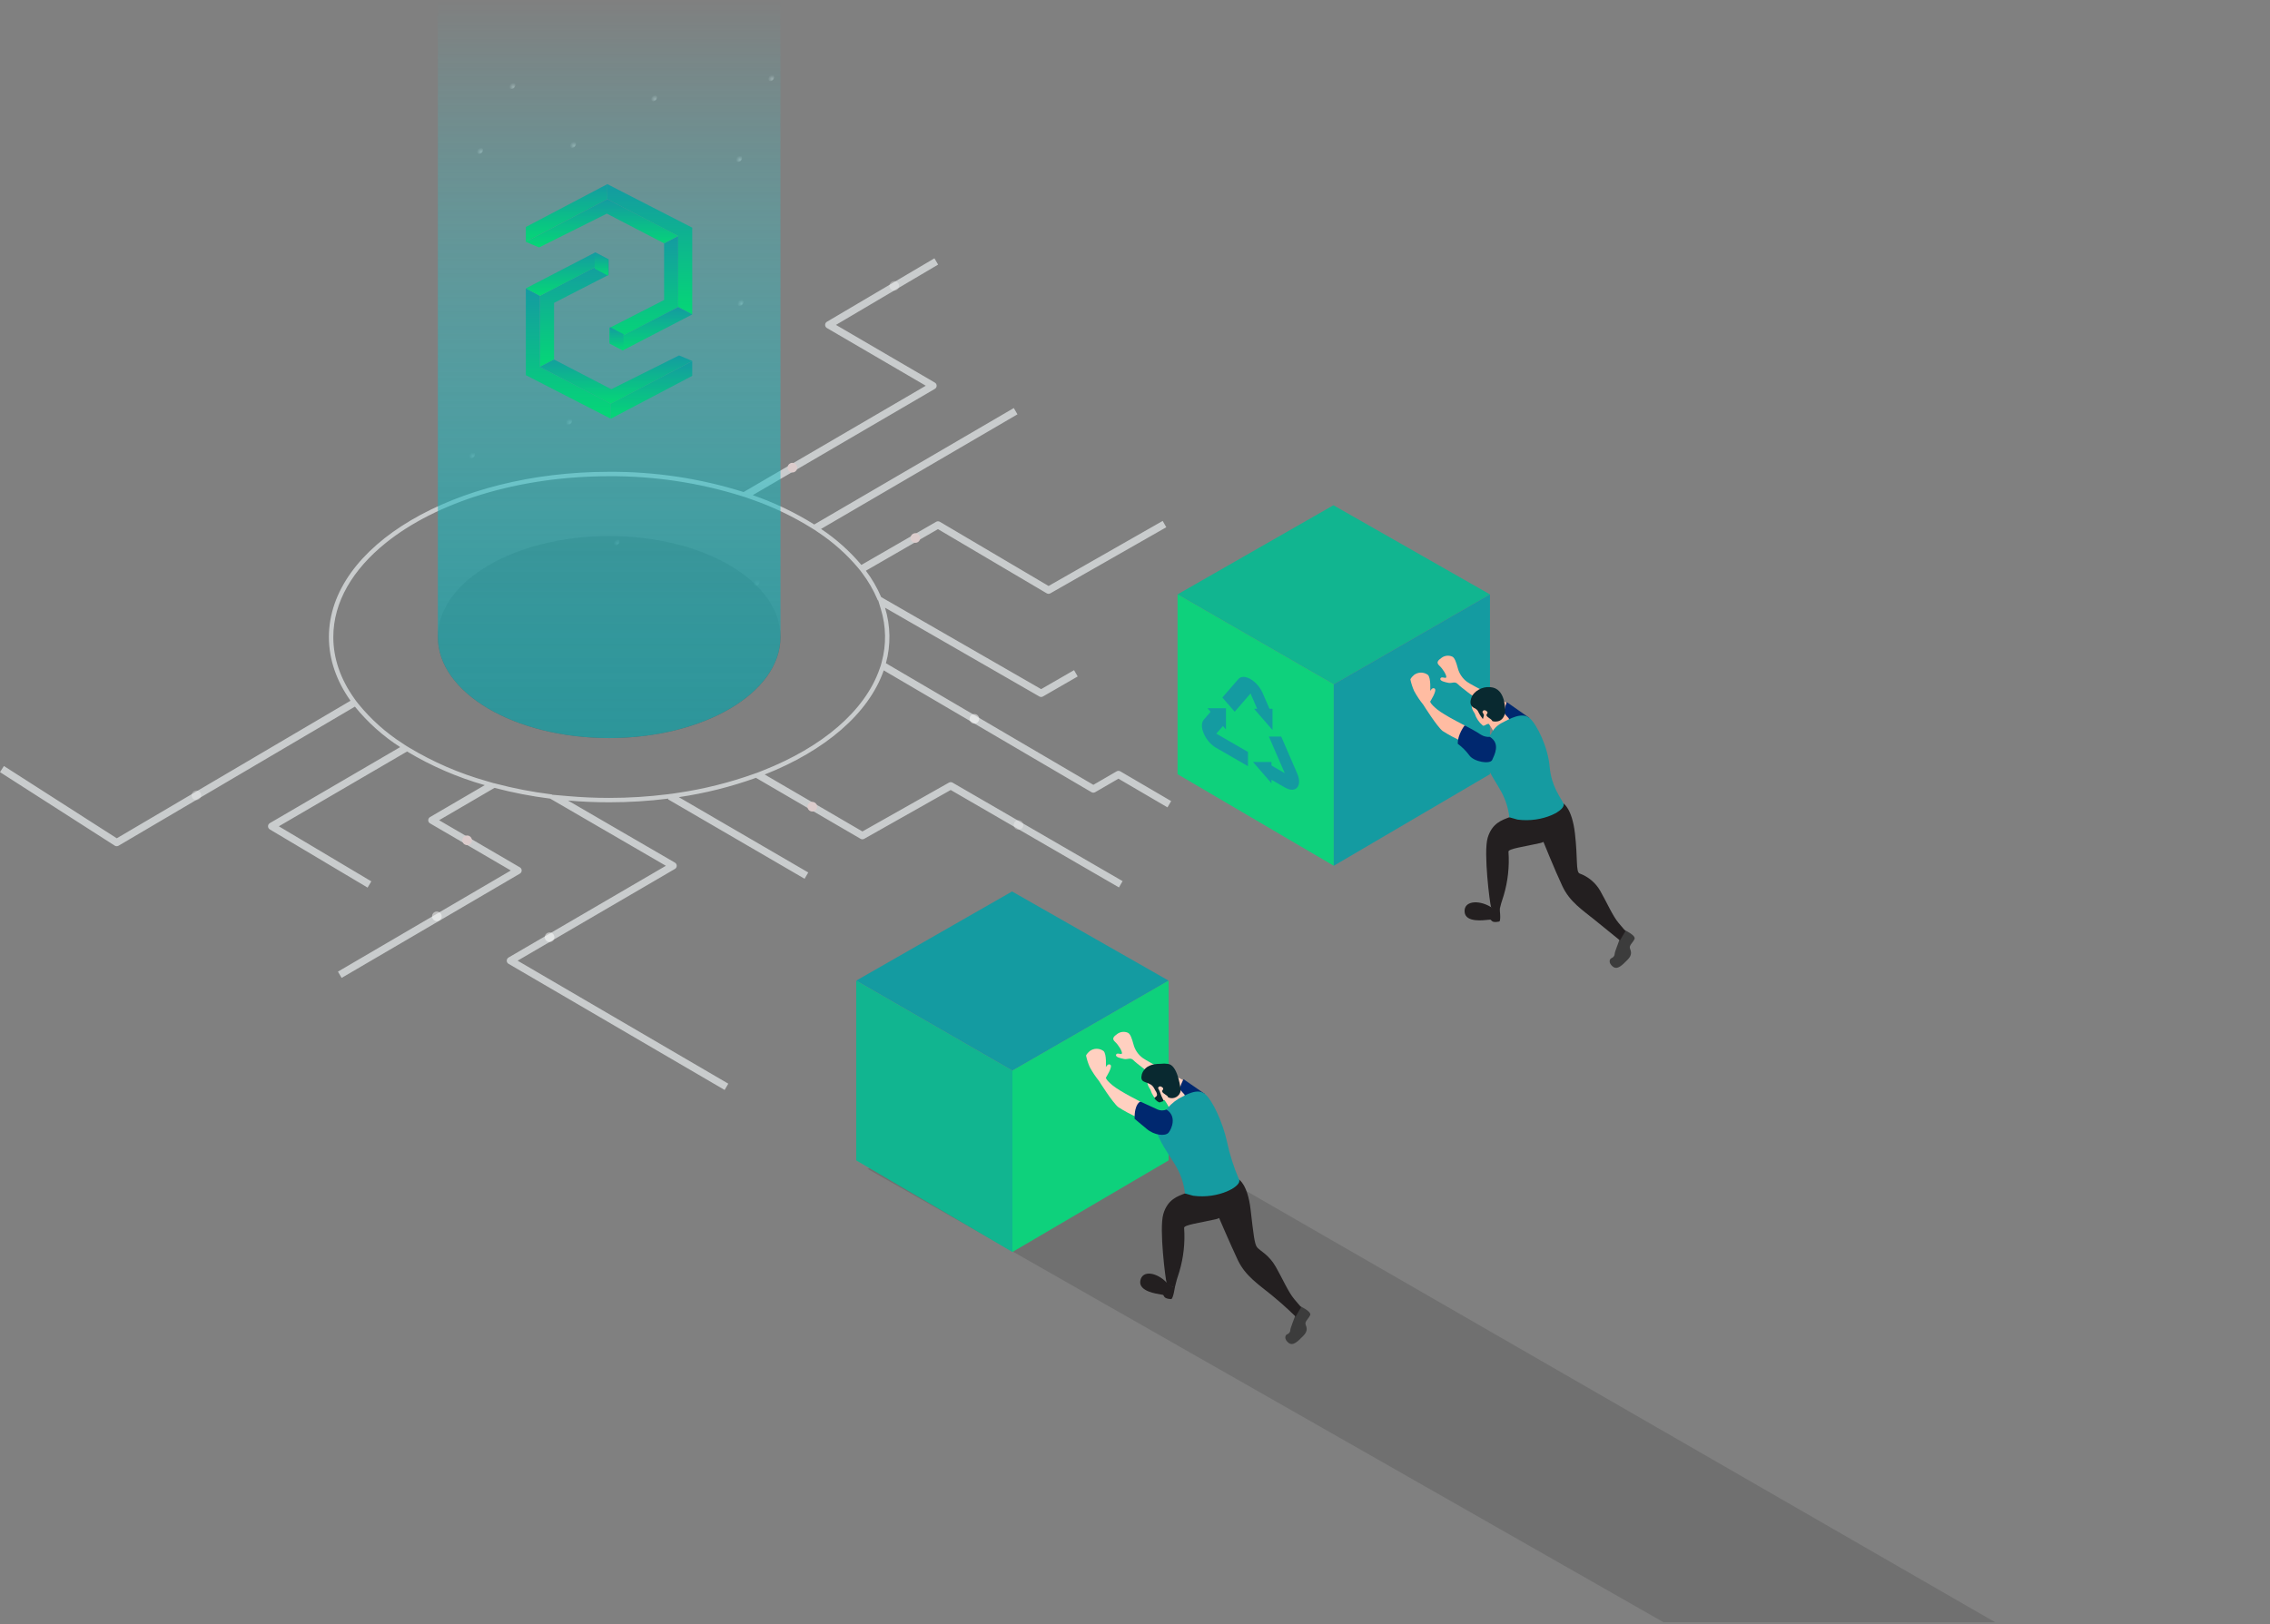 <svg width="865" height="619" viewBox="0 0 865 619" fill="none" xmlns="http://www.w3.org/2000/svg">
<rect x="0" y="0" width="865" height="619" fill="#808080" stroke="none"/>
<path fill-rule="evenodd" clip-rule="evenodd" d="M283.351 187.547L352.778 147.021L315.106 125.033C314.897 124.911 314.723 124.737 314.602 124.527C314.481 124.318 314.417 124.08 314.416 123.838C314.416 123.596 314.478 123.358 314.598 123.148C314.718 122.937 314.89 122.762 315.099 122.639L356.068 98.455L357.479 100.845L318.546 123.833L356.231 145.827C356.44 145.949 356.614 146.124 356.735 146.334C356.856 146.544 356.919 146.782 356.919 147.025C356.919 147.267 356.856 147.506 356.735 147.716C356.614 147.926 356.44 148.101 356.231 148.223L286.838 188.727C295.044 191.564 302.905 195.314 310.275 199.905L386.31 155.528L387.708 157.924L312.866 201.605C318.609 205.431 323.782 210.051 328.23 215.326L356.74 198.876C356.953 198.753 357.194 198.689 357.44 198.69C357.686 198.691 357.927 198.758 358.139 198.882L399.573 223.347L443.048 198.548L444.424 200.959L400.248 226.154C400.035 226.276 399.794 226.338 399.55 226.337C399.305 226.335 399.065 226.268 398.855 226.143L357.424 201.682L329.956 217.531C332.292 220.633 334.245 224.006 335.772 227.576L396.738 262.661L409.273 255.429L410.659 257.833L397.432 265.463C397.221 265.585 396.983 265.648 396.74 265.648C396.496 265.648 396.258 265.585 396.047 265.463L337.242 231.623C339.363 238.505 339.484 245.847 337.591 252.795L416.632 299.142L425.506 293.998C425.718 293.874 425.959 293.809 426.205 293.809C426.45 293.809 426.691 293.874 426.903 293.998L446.277 305.336L444.875 307.732L426.196 296.801L417.322 301.946C417.11 302.069 416.869 302.135 416.623 302.135C416.378 302.135 416.136 302.069 415.924 301.946L336.753 255.518C331.02 272.01 314.339 286.16 291.396 295.208L328.633 316.913L361.6 298.297C361.81 298.178 362.048 298.116 362.289 298.118C362.531 298.119 362.768 298.183 362.977 298.304L427.774 335.845L426.383 338.246L362.273 301.105L329.303 319.723C329.092 319.842 328.855 319.903 328.613 319.902C328.372 319.9 328.135 319.836 327.926 319.714L288.06 296.474C278.529 299.894 268.683 302.362 258.665 303.839L307.99 332.546L306.594 334.944L254.553 304.658L254.71 304.387C247.22 305.334 239.677 305.806 232.127 305.801C226.792 305.801 221.549 305.57 216.427 305.123L257.188 328.795C257.397 328.917 257.571 329.092 257.692 329.303C257.813 329.513 257.877 329.752 257.877 329.994C257.877 330.237 257.813 330.475 257.692 330.686C257.571 330.896 257.397 331.071 257.188 331.193L197.238 366.166L277.523 413.05L276.124 415.446L193.786 367.363C193.576 367.241 193.402 367.066 193.282 366.856C193.161 366.646 193.097 366.407 193.097 366.165C193.097 365.922 193.161 365.684 193.282 365.474C193.402 365.263 193.576 365.089 193.786 364.966L253.737 329.998L209.663 304.402C202.505 303.507 195.415 302.136 188.44 300.298L167.319 312.628L198.104 330.588C198.313 330.71 198.486 330.885 198.607 331.095C198.728 331.305 198.791 331.544 198.791 331.786C198.791 332.028 198.728 332.266 198.607 332.477C198.486 332.687 198.313 332.862 198.104 332.984L130.178 372.732L128.776 370.337L194.653 331.788L163.866 313.827C163.657 313.705 163.483 313.53 163.362 313.319C163.241 313.109 163.178 312.871 163.178 312.628C163.178 312.386 163.241 312.148 163.362 311.937C163.483 311.727 163.657 311.552 163.866 311.43L184.714 299.258C174.327 296.305 164.375 291.994 155.117 286.437L106.25 314.946L141.494 335.931L140.073 338.316L102.807 316.126C102.6 316.003 102.428 315.827 102.309 315.617C102.19 315.407 102.128 315.169 102.129 314.928C102.13 314.686 102.194 314.449 102.315 314.24C102.436 314.031 102.609 313.857 102.818 313.735L152.483 284.761C145.952 280.566 140.132 275.357 135.241 269.331L45.17 322.347C44.949 322.477 44.697 322.544 44.44 322.539C44.184 322.534 43.934 322.458 43.718 322.32L0 294.301L1.496 291.965L44.497 319.516L133.565 267.087C128.257 259.616 125.332 251.413 125.332 242.813C125.332 208.052 173.186 179.829 232.13 179.829C249.499 179.731 266.778 182.333 283.349 187.542L283.351 187.547ZM283.581 189.356L283.549 189.375L282.835 189.145C266.431 183.989 249.325 181.415 232.13 181.513C197.203 181.513 166.202 191.495 147.001 206.939C134.483 217.008 127.011 229.387 127.011 242.822C127.011 251.08 129.841 258.944 134.935 266.121L135.709 267.212L136.558 268.288C141.338 274.175 147.026 279.262 153.408 283.359L155.123 284.49L155.14 284.48L155.997 285.005C165.128 290.486 174.944 294.738 185.189 297.649L188.16 298.52L188.198 298.498L188.871 298.676C195.775 300.495 202.792 301.851 209.875 302.737L210.213 302.781L210.451 302.919L216.578 303.452C221.653 303.895 226.847 304.124 232.132 304.124C239.612 304.128 247.084 303.661 254.504 302.724L256.463 302.474L258.415 302.179C268.321 300.718 278.059 298.279 287.485 294.896L288.223 294.628L288.252 294.646L290.782 293.649C313.197 284.81 329.568 271.078 335.169 254.969L335.645 253.597L335.98 252.36C337.791 245.716 337.674 238.695 335.645 232.115L334.655 228.871L334.458 228.755L334.239 228.234C332.764 224.788 330.879 221.533 328.623 218.539L327.818 217.458L326.945 216.399C322.597 211.246 317.543 206.734 311.931 202.997L310.26 201.863L310.243 201.873L309.382 201.327C302.119 196.804 294.371 193.111 286.284 190.317L283.586 189.365L283.581 189.356Z" fill="#C9CCCD"/>
<path fill-rule="evenodd" clip-rule="evenodd" d="M330.604 445.526L633.864 618.3L760.259 618.318L410.281 416.722L330.604 445.526Z" fill="url(#paint0_linear_0_1)"/>
<path fill-rule="evenodd" clip-rule="evenodd" d="M459.632 301.365L910.636 566.015H1046.81L539.309 272.562L459.632 301.365Z" fill="url(#paint1_linear_0_1)"/>
<path fill-rule="evenodd" clip-rule="evenodd" d="M508.108 192.575L567.763 226.561L508.241 260.852L448.711 226.556L508.108 192.575Z" fill="#11B590"/>
<path fill-rule="evenodd" clip-rule="evenodd" d="M508.241 329.993L448.717 295.082V226.562L508.241 260.852V329.993Z" fill="#0ED17C"/>
<path fill-rule="evenodd" clip-rule="evenodd" d="M508.241 329.993L567.763 295.082V226.562L508.241 260.852V329.993Z" fill="#149BA1"/>
<path fill-rule="evenodd" clip-rule="evenodd" d="M385.66 339.786L445.316 373.773L385.792 408.063L326.264 373.771L385.66 339.786Z" fill="#149BA1"/>
<path fill-rule="evenodd" clip-rule="evenodd" d="M385.792 477.2L326.269 442.29V373.773L385.792 408.063V477.2Z" fill="#11B590"/>
<path fill-rule="evenodd" clip-rule="evenodd" d="M385.788 477.2L445.312 442.29V373.773L385.788 408.063V477.2Z" fill="#0ED17C"/>
<path fill-rule="evenodd" clip-rule="evenodd" d="M574.754 268.2C574.754 268.2 560.879 261.265 558.995 259.86C557.257 258.565 556.019 256.709 555.49 254.607C554.919 252.55 554.346 250.626 553.304 250.23C552.662 249.965 551.964 249.869 551.274 249.95C550.585 250.03 549.927 250.286 549.365 250.692C547.914 251.711 547.161 252.523 548.49 253.732C549.818 254.941 551.263 257.349 551.116 258.109C550.97 258.869 549.327 257.617 548.889 258.58C548.45 259.544 550.705 260.033 551.992 260.275C553.279 260.518 554.39 259.569 555.494 260.734C556.598 261.9 562.135 265.987 562.135 265.987L572.58 272.991L574.755 268.199L574.754 268.2Z" fill="#FFBCA2"/>
<path fill-rule="evenodd" clip-rule="evenodd" d="M582.766 273.624L574.174 267.611C573.363 269.596 572.962 271.724 572.994 273.868C573.264 276.628 577.371 277.37 577.371 277.37L582.766 273.624Z" fill="url(#paint2_linear_0_1)"/>
<path fill-rule="evenodd" clip-rule="evenodd" d="M558.436 276.659C558.436 276.659 550.374 272.647 547.614 270.367C544.853 268.087 544.987 267.389 544.987 267.389C544.987 267.389 547.662 263.22 546.738 262.487C545.814 261.755 544.987 263.363 544.987 263.363C544.987 263.363 545.335 258.382 544.112 257.235C543.352 256.672 542.431 256.368 541.485 256.368C540.539 256.368 539.618 256.672 538.858 257.235C537.512 258.399 537.445 258.986 537.445 258.986C537.757 260.491 538.231 261.959 538.858 263.363C539.86 265.219 541.033 266.977 542.36 268.616C542.36 268.616 547.615 277.012 549.741 278.633C552.13 280.163 554.639 281.497 557.243 282.623L558.435 276.661L558.436 276.659Z" fill="#FFBCA2"/>
<path fill-rule="evenodd" clip-rule="evenodd" d="M565.786 276.434C566.649 276.016 567.087 275.797 567.365 275.964C568.246 277.188 568.993 278.504 569.593 279.888C569.808 280.114 571.832 280.254 573.982 277.356C576.132 274.459 574.62 273.443 574.62 273.443C573.96 272.819 573.393 272.104 572.938 271.317C571.835 271.262 570.73 271.301 569.633 271.431L566.192 273.723L565.307 275.099C565.307 275.099 565.504 276.521 565.79 276.434" fill="#FFBCA2"/>
<path fill-rule="evenodd" clip-rule="evenodd" d="M560.879 268.593C560.463 269.97 561.94 271.911 561.94 271.911C562.484 273.697 563.538 275.285 564.972 276.48C565.869 277.182 566.771 274.947 566.771 274.947C567.09 274.895 567.375 274.722 567.568 274.464C567.761 274.205 567.846 273.882 567.805 273.562C567.923 272.267 568.04 270.968 568.04 270.968L562.872 266.295C562.161 267.019 561.495 267.787 560.879 268.593Z" fill="#FFBCA2"/>
<path fill-rule="evenodd" clip-rule="evenodd" d="M561.032 265.088C559.482 268.369 560.789 269.498 562.164 270.043C562.357 270.172 562.541 270.312 562.715 270.465C562.738 270.486 562.762 270.506 562.787 270.525C563.045 270.757 563.239 271.052 563.349 271.381C563.56 271.804 563.75 272.149 563.92 272.425C564.007 272.566 564.087 272.688 564.164 272.795L565.068 274.088L565.483 272.544L564.877 271.359C564.975 270.966 565.526 270.23 566.579 271.126C567.274 271.716 566.364 272.239 566.417 272.547C566.598 273.562 568.089 273.684 568.709 274.875C568.709 274.875 572.504 276.068 573.519 271.775C573.519 271.775 574.146 263.359 568.899 262.063C567.435 261.726 565.905 261.835 564.504 262.374C563.103 262.913 561.894 263.858 561.034 265.089L561.032 265.088Z" fill="#092930"/>
<path fill-rule="evenodd" clip-rule="evenodd" d="M618.881 354.412C618.881 354.412 623.49 356.494 622.842 357.913C622.194 359.333 620.736 360.323 621.09 361.415C621.444 362.507 622.161 363.859 620.215 365.792C618.27 367.725 616.374 369.877 614.563 368.419C612.753 366.961 613.35 365.469 614.087 365.19C614.429 365.07 614.727 364.849 614.942 364.557C615.157 364.264 615.279 363.914 615.293 363.551C615.254 362.921 616.788 359.206 617.216 357.913C617.688 356.709 618.245 355.539 618.881 354.412Z" fill="url(#paint3_linear_0_1)"/>
<path fill-rule="evenodd" clip-rule="evenodd" d="M595.765 306.261C595.765 306.261 599.031 308.111 600.141 317.642C601.252 327.173 600.444 332.246 601.892 332.919C605.216 334.124 608.007 336.465 609.772 339.529C612.38 344.124 614.558 349.174 616.775 351.785C619.106 354.53 619.402 354.882 619.402 354.882L617.295 358.446C617.295 358.446 613.135 355.075 608.021 350.909C603.025 346.838 598.224 343.851 595.362 337.777C592.499 331.702 587.885 320.268 587.885 320.268C587.885 320.268 593.952 306.3 595.765 306.261Z" fill="url(#paint4_linear_0_1)"/>
<path fill-rule="evenodd" clip-rule="evenodd" d="M593.138 309.735C593.138 309.735 592.74 319.995 586.895 321.341C581.051 322.687 574.619 323.477 574.815 324.645C575.213 330.253 574.599 335.887 573.002 341.278C572.299 343.285 571.715 345.332 571.251 347.407C571.251 347.407 568.545 346.695 568.151 345.655C567.756 344.615 565.233 325.051 566.872 319.392C568.512 313.732 572.428 312.537 575.137 311.512C577.847 310.488 593.138 309.735 593.138 309.735Z" fill="url(#paint5_linear_0_1)"/>
<path fill-rule="evenodd" clip-rule="evenodd" d="M571.438 346.369C571.438 346.369 571.986 350.418 571.398 351.211C571.398 351.211 569.318 351.772 568.558 351.092C567.797 350.412 568.28 350.502 567.102 350.588C565.745 350.686 558.492 351.843 558.103 347.638C557.705 343.328 563.426 342.945 567.877 345.581C570.368 347.055 571.438 346.369 571.438 346.369Z" fill="url(#paint6_linear_0_1)"/>
<path fill-rule="evenodd" clip-rule="evenodd" d="M568.04 279.995C568.884 278.126 570.32 276.588 572.127 275.618C575.13 274.028 579.933 271.304 582.77 273.624C585.607 275.944 589.884 284.816 590.512 292.252C591.14 299.689 594.606 303.796 595.766 306.26C596.926 308.723 587.999 313.731 578.257 312.388L575.139 311.512C574.767 308.137 573.744 304.865 572.128 301.878C569.347 296.498 559.008 283.325 568.041 279.99L568.04 279.995Z" fill="#159BA1"/>
<path fill-rule="evenodd" clip-rule="evenodd" d="M567.75 280.871C566.519 280.962 565.292 280.655 564.249 279.995C562.825 278.933 558.12 276.494 558.12 276.494C558.12 276.494 555.392 279.971 555.493 283.497C557.164 284.728 558.64 286.204 559.87 287.875C561.621 290.389 567.84 291.44 568.625 289.626C569.411 287.812 571.878 283.457 567.75 280.876V280.871Z" fill="url(#paint7_linear_0_1)"/>
<path fill-rule="evenodd" clip-rule="evenodd" d="M451.037 411.806C451.037 411.806 437.288 404.64 435.406 403.234C433.668 401.939 432.43 400.084 431.901 397.982C431.33 395.925 430.757 394.001 429.715 393.605C429.073 393.34 428.375 393.244 427.685 393.325C426.996 393.405 426.339 393.661 425.776 394.067C424.326 395.085 423.572 395.898 424.901 397.107C426.23 398.316 427.674 400.724 427.528 401.483C427.381 402.243 425.738 400.992 425.3 401.955C424.861 402.919 427.117 403.407 428.403 403.65C429.69 403.893 430.801 402.943 431.905 404.109C433.009 405.275 438.547 409.362 438.547 409.362L448.992 416.366L451.04 411.805L451.037 411.806Z" fill="#FFD0C0"/>
<path fill-rule="evenodd" clip-rule="evenodd" d="M459.178 416.999L450.992 411.344C450.992 411.344 449.143 414.482 449.411 417.242C449.68 420.003 453.789 420.744 453.789 420.744L459.178 416.999Z" fill="url(#paint8_linear_0_1)"/>
<path fill-rule="evenodd" clip-rule="evenodd" d="M434.846 420.035C434.846 420.035 426.784 416.023 424.024 413.743C421.263 411.463 421.397 410.766 421.397 410.766C421.397 410.766 424.072 406.597 423.148 405.864C422.224 405.132 421.397 406.739 421.397 406.739C421.397 406.739 421.746 401.759 420.522 400.612C419.762 400.049 418.841 399.745 417.895 399.745C416.949 399.745 416.028 400.049 415.268 400.612C413.923 401.776 413.856 402.362 413.856 402.362C414.168 403.868 414.642 405.335 415.268 406.739C416.271 408.595 417.443 410.354 418.77 411.993C418.77 411.993 424.026 420.388 426.151 422.01C428.54 423.54 431.049 424.874 433.653 426L434.845 420.037L434.846 420.035Z" fill="#FFD0C0"/>
<path fill-rule="evenodd" clip-rule="evenodd" d="M442.196 419.809C443.058 419.391 443.497 419.172 443.769 419.338C444.65 420.563 445.397 421.879 445.997 423.263C446.213 423.489 448.236 423.629 450.386 420.731C452.537 417.834 451.025 416.818 451.025 416.818C450.364 416.194 449.798 415.478 449.343 414.692C448.24 414.637 447.134 414.676 446.037 414.806L442.596 417.098L441.712 418.474C441.712 418.474 441.909 419.896 442.196 419.809Z" fill="#FFD0C0"/>
<path fill-rule="evenodd" clip-rule="evenodd" d="M437.29 411.969C436.874 413.346 438.351 415.287 438.351 415.287C438.895 417.073 439.949 418.661 441.383 419.856C442.281 420.558 443.182 418.323 443.182 418.323C443.501 418.271 443.786 418.098 443.979 417.839C444.172 417.581 444.257 417.258 444.217 416.938C444.335 415.643 444.452 414.344 444.452 414.344L439.283 409.67C438.572 410.395 437.906 411.164 437.29 411.971" fill="#FFD0C0"/>
<path fill-rule="evenodd" clip-rule="evenodd" d="M440.574 416.168L440.33 415.797C440.161 415.523 439.971 415.178 439.759 414.754C439.547 414.34 439.255 413.972 438.899 413.673L438.575 413.421C436.382 412.069 434.27 412.723 435.134 409.338C435.503 408.289 436.182 407.377 437.08 406.722C438.948 405.606 440.239 405.521 442.487 405.463C443.271 405.355 444.065 405.361 444.847 405.482C445.109 405.511 445.369 405.564 445.621 405.642C449.068 406.848 449.925 415.583 449.925 415.583C449.863 416.117 449.674 416.628 449.375 417.075C449.076 417.521 448.674 417.89 448.204 418.151C447.734 418.412 447.209 418.557 446.671 418.574C446.134 418.592 445.6 418.481 445.114 418.251C445.069 417.427 443.003 416.938 442.824 415.923C442.769 415.614 443.68 415.094 442.984 414.502C441.932 413.605 441.381 414.337 441.282 414.734L441.774 415.687C441.843 415.746 441.885 415.83 441.893 415.92C442.266 417.094 442.743 418.232 443.318 419.322C443.592 419.843 442.645 419.845 442.067 420.134C441.488 420.423 440.15 419.052 439.983 418.746C439.817 418.439 440.144 418.315 440.679 417.821C441.215 417.328 440.581 416.185 440.574 416.171V416.168Z" fill="#092930"/>
<path fill-rule="evenodd" clip-rule="evenodd" d="M495.286 497.787C495.286 497.787 499.895 499.869 499.247 501.288C498.599 502.708 497.142 503.698 497.496 504.79C497.851 505.882 498.568 507.233 496.621 509.167C494.675 511.101 492.781 513.252 490.97 511.794C489.158 510.336 489.757 508.845 490.493 508.565C490.835 508.445 491.133 508.224 491.348 507.932C491.563 507.639 491.686 507.289 491.699 506.926C491.66 506.296 493.194 502.581 493.622 501.288C494.094 500.084 494.65 498.914 495.286 497.787Z" fill="url(#paint9_linear_0_1)"/>
<path fill-rule="evenodd" clip-rule="evenodd" d="M472.171 449.636C472.171 449.636 475.437 451.486 476.548 461.017C477.659 470.548 478.022 474.249 479.063 475.463C480.228 476.826 483.546 478.265 486.178 482.903C488.786 487.499 490.964 492.549 493.182 495.16C495.513 497.905 495.808 498.257 495.808 498.257L493.702 501.821C493.702 501.821 489.728 497.836 484.614 493.669C479.618 489.598 474.525 486.331 471.665 480.256C468.804 474.182 464.291 463.642 464.291 463.642C464.291 463.642 470.36 449.676 472.171 449.636Z" fill="url(#paint10_linear_0_1)"/>
<path fill-rule="evenodd" clip-rule="evenodd" d="M469.547 453.11C469.547 453.11 469.154 463.37 463.303 464.716C457.453 466.062 451.028 466.851 451.223 468.02C451.621 473.628 451.007 479.262 449.41 484.653C448.707 486.66 448.123 488.707 447.659 490.782C447.659 490.782 444.953 490.07 444.559 489.031C444.164 487.992 441.641 468.427 443.281 462.768C444.921 457.108 448.835 455.913 451.545 454.887C454.254 453.862 469.544 453.11 469.544 453.11" fill="url(#paint11_linear_0_1)"/>
<path fill-rule="evenodd" clip-rule="evenodd" d="M447.715 490.505C447.715 490.505 447.159 494.552 446.379 495.16C446.379 495.16 444.225 495.143 443.675 494.285C443.124 493.427 443.567 493.64 442.408 493.41C441.074 493.145 433.776 492.312 434.529 488.156C435.301 483.898 440.919 485.062 444.498 488.793C446.501 490.881 447.715 490.505 447.715 490.505Z" fill="url(#paint12_linear_0_1)"/>
<path fill-rule="evenodd" clip-rule="evenodd" d="M443.766 423.831C445.192 421.783 447.025 420.05 449.151 418.742C452.154 417.151 456.342 414.678 459.178 416.998C462.015 419.318 465.863 427.651 467.504 434.93C468.56 439.977 470.124 444.903 472.173 449.634C473.333 452.097 464.406 457.105 454.664 455.762L451.547 454.886C451.174 451.511 450.152 448.239 448.535 445.252C445.755 439.873 434.733 427.163 443.766 423.821V423.831Z" fill="#159BA1"/>
<path fill-rule="evenodd" clip-rule="evenodd" d="M444.465 422.907C443.94 423.13 443.375 423.245 442.805 423.245C442.234 423.245 441.67 423.13 441.144 422.907C439.518 422.192 434.531 419.87 434.531 419.87C434.531 419.87 432.23 420.656 432.357 426.449C432.357 426.449 434.642 428.33 436.982 430.307C439.842 432.723 444.043 433.215 445.307 431.694C446.415 430.36 448.594 425.493 444.465 422.907Z" fill="url(#paint13_linear_0_1)"/>
<path fill-rule="evenodd" clip-rule="evenodd" d="M309.531 309.316C309.167 309.316 308.811 309.209 308.509 309.006C308.206 308.804 307.97 308.517 307.831 308.181C307.692 307.845 307.656 307.475 307.727 307.118C307.798 306.761 307.973 306.434 308.23 306.176C308.487 305.919 308.815 305.744 309.172 305.673C309.529 305.602 309.898 305.638 310.234 305.778C310.571 305.917 310.858 306.153 311.06 306.455C311.262 306.758 311.37 307.113 311.37 307.477C311.37 307.965 311.176 308.433 310.831 308.777C310.486 309.122 310.018 309.316 309.531 309.316Z" fill="#DCCCCC"/>
<path fill-rule="evenodd" clip-rule="evenodd" d="M74.83 304.962C74.466 304.962 74.111 304.854 73.808 304.652C73.506 304.45 73.27 304.163 73.131 303.826C72.992 303.49 72.955 303.121 73.026 302.764C73.097 302.407 73.272 302.079 73.53 301.822C73.787 301.565 74.115 301.39 74.471 301.319C74.828 301.248 75.198 301.284 75.534 301.423C75.87 301.562 76.158 301.798 76.36 302.101C76.562 302.403 76.67 302.759 76.67 303.123C76.669 303.61 76.475 304.078 76.131 304.423C75.786 304.768 75.318 304.962 74.83 304.962Z" fill="white" fill-opacity="0.3"/>
<path fill-rule="evenodd" clip-rule="evenodd" d="M209.422 359.075C209.058 359.075 208.703 358.967 208.4 358.765C208.098 358.563 207.862 358.275 207.723 357.939C207.583 357.603 207.547 357.233 207.618 356.877C207.689 356.52 207.864 356.192 208.121 355.935C208.379 355.677 208.706 355.502 209.063 355.431C209.42 355.36 209.79 355.397 210.126 355.536C210.462 355.675 210.749 355.911 210.951 356.213C211.153 356.516 211.261 356.872 211.261 357.235C211.261 357.723 211.067 358.191 210.722 358.536C210.377 358.881 209.91 359.074 209.422 359.075Z" fill="white" fill-opacity="0.5"/>
<path fill-rule="evenodd" clip-rule="evenodd" d="M177.998 322.12C177.634 322.12 177.279 322.012 176.976 321.81C176.674 321.608 176.438 321.321 176.299 320.985C176.16 320.649 176.123 320.279 176.194 319.922C176.265 319.565 176.44 319.237 176.698 318.98C176.955 318.723 177.283 318.548 177.639 318.477C177.996 318.406 178.366 318.442 178.702 318.581C179.038 318.721 179.326 318.956 179.528 319.259C179.73 319.561 179.838 319.917 179.838 320.281C179.838 320.769 179.644 321.236 179.299 321.581C178.954 321.926 178.486 322.12 177.998 322.12Z" fill="#DCCCCC"/>
<path fill-rule="evenodd" clip-rule="evenodd" d="M166.462 351.097C166.098 351.097 165.742 350.989 165.44 350.787C165.137 350.585 164.902 350.297 164.762 349.961C164.623 349.625 164.587 349.255 164.658 348.898C164.729 348.542 164.904 348.214 165.161 347.957C165.418 347.699 165.746 347.524 166.103 347.453C166.46 347.382 166.829 347.419 167.166 347.558C167.502 347.697 167.789 347.933 167.991 348.235C168.193 348.538 168.301 348.894 168.301 349.257C168.301 349.745 168.107 350.213 167.762 350.558C167.417 350.903 166.949 351.096 166.462 351.097Z" fill="white" fill-opacity="0.5"/>
<path fill-rule="evenodd" clip-rule="evenodd" d="M388.1 316.287C387.736 316.287 387.38 316.179 387.078 315.977C386.775 315.775 386.539 315.488 386.4 315.152C386.261 314.816 386.225 314.446 386.296 314.089C386.366 313.732 386.542 313.404 386.799 313.147C387.056 312.89 387.384 312.715 387.741 312.644C388.097 312.573 388.467 312.609 388.803 312.748C389.14 312.888 389.427 313.123 389.629 313.426C389.831 313.728 389.939 314.084 389.939 314.448C389.939 314.936 389.745 315.403 389.4 315.748C389.055 316.093 388.587 316.287 388.1 316.287Z" fill="white" fill-opacity="0.3"/>
<path fill-rule="evenodd" clip-rule="evenodd" d="M348.811 206.891C348.447 206.891 348.092 206.783 347.789 206.581C347.487 206.379 347.251 206.091 347.112 205.755C346.973 205.419 346.936 205.049 347.007 204.692C347.078 204.336 347.253 204.008 347.511 203.751C347.768 203.493 348.095 203.318 348.452 203.247C348.809 203.176 349.179 203.213 349.515 203.352C349.851 203.491 350.138 203.727 350.341 204.029C350.543 204.332 350.65 204.687 350.65 205.051C350.65 205.539 350.456 206.007 350.111 206.352C349.767 206.697 349.299 206.89 348.811 206.891Z" fill="#DCCCCC"/>
<path fill-rule="evenodd" clip-rule="evenodd" d="M301.94 180.087C301.576 180.087 301.221 179.98 300.918 179.777C300.616 179.575 300.38 179.288 300.241 178.952C300.102 178.616 300.065 178.246 300.136 177.889C300.207 177.532 300.382 177.205 300.639 176.947C300.897 176.69 301.224 176.515 301.581 176.444C301.938 176.373 302.308 176.409 302.644 176.549C302.98 176.688 303.267 176.924 303.469 177.226C303.672 177.529 303.779 177.884 303.779 178.248C303.779 178.736 303.585 179.204 303.24 179.548C302.896 179.893 302.428 180.087 301.94 180.087Z" fill="#DCCCCC"/>
<path fill-rule="evenodd" clip-rule="evenodd" d="M340.767 110.79C340.404 110.79 340.048 110.682 339.746 110.48C339.443 110.278 339.207 109.991 339.068 109.655C338.929 109.319 338.892 108.949 338.963 108.592C339.034 108.235 339.21 107.907 339.467 107.65C339.724 107.393 340.052 107.218 340.409 107.147C340.765 107.076 341.135 107.112 341.471 107.251C341.807 107.391 342.095 107.626 342.297 107.929C342.499 108.231 342.607 108.587 342.607 108.951C342.607 109.438 342.413 109.906 342.068 110.251C341.723 110.596 341.255 110.79 340.767 110.79Z" fill="white" fill-opacity="0.3"/>
<path fill-rule="evenodd" clip-rule="evenodd" d="M371.293 275.824C370.929 275.824 370.573 275.716 370.271 275.514C369.968 275.312 369.732 275.025 369.593 274.689C369.454 274.353 369.418 273.983 369.489 273.626C369.56 273.269 369.735 272.941 369.992 272.684C370.249 272.427 370.577 272.252 370.934 272.181C371.291 272.11 371.66 272.146 371.996 272.286C372.333 272.425 372.62 272.661 372.822 272.963C373.024 273.265 373.132 273.621 373.132 273.985C373.132 274.473 372.938 274.94 372.593 275.285C372.248 275.63 371.78 275.824 371.293 275.824Z" fill="white" fill-opacity="0.5"/>
<g opacity="0.782">
<path d="M232.13 281.313C268.18 281.313 297.404 264.078 297.404 242.818C297.404 221.558 268.18 204.323 232.13 204.323C196.081 204.323 166.857 221.558 166.857 242.818C166.857 264.078 196.081 281.313 232.13 281.313Z" fill="black" fill-opacity="0.3"/>
<g opacity="0.4">
<path fill-rule="evenodd" clip-rule="evenodd" d="M178.494 178.862C178.49 178.734 178.511 178.607 178.557 178.489C178.603 178.37 178.672 178.261 178.761 178.17C178.85 178.078 178.956 178.005 179.073 177.956C179.19 177.906 179.317 177.88 179.444 177.88C179.571 177.88 179.697 177.906 179.815 177.956C179.932 178.005 180.038 178.078 180.127 178.17C180.215 178.261 180.285 178.37 180.331 178.489C180.377 178.607 180.398 178.734 180.394 178.862V252.997C180.398 253.124 180.377 253.251 180.331 253.37C180.285 253.489 180.215 253.597 180.127 253.689C180.038 253.78 179.932 253.853 179.815 253.903C179.697 253.952 179.571 253.978 179.444 253.978C179.317 253.978 179.19 253.952 179.073 253.903C178.956 253.853 178.85 253.78 178.761 253.689C178.672 253.597 178.603 253.489 178.557 253.37C178.511 253.251 178.49 253.124 178.494 252.997V178.862Z" fill="url(#paint14_linear_0_1)"/>
<path fill-rule="evenodd" clip-rule="evenodd" d="M264.819 74.902C264.819 74.807 264.857 74.715 264.925 74.647C264.993 74.579 265.084 74.541 265.18 74.541C265.276 74.541 265.368 74.579 265.435 74.647C265.503 74.715 265.541 74.807 265.541 74.902V103.155C265.541 103.25 265.503 103.342 265.435 103.41C265.368 103.477 265.276 103.515 265.18 103.515C265.084 103.515 264.993 103.477 264.925 103.41C264.857 103.342 264.819 103.25 264.819 103.155V74.902Z" fill="url(#paint15_linear_0_1)"/>
<path fill-rule="evenodd" clip-rule="evenodd" d="M175.967 72.353C175.967 72.257 176.005 72.165 176.073 72.098C176.141 72.03 176.232 71.992 176.328 71.992C176.424 71.992 176.515 72.03 176.583 72.098C176.651 72.165 176.689 72.257 176.689 72.353V100.605C176.689 100.701 176.651 100.793 176.583 100.86C176.515 100.928 176.424 100.966 176.328 100.966C176.232 100.966 176.141 100.928 176.073 100.86C176.005 100.793 175.967 100.701 175.967 100.605V72.353Z" fill="url(#paint16_linear_0_1)"/>
<path fill-rule="evenodd" clip-rule="evenodd" d="M255.569 222.627C255.569 222.531 255.607 222.439 255.675 222.372C255.743 222.304 255.835 222.266 255.93 222.266C256.026 222.266 256.118 222.304 256.185 222.372C256.253 222.439 256.291 222.531 256.291 222.627V250.878C256.291 250.974 256.253 251.066 256.185 251.133C256.118 251.201 256.026 251.239 255.93 251.239C255.835 251.239 255.743 251.201 255.675 251.133C255.607 251.066 255.569 250.974 255.569 250.878V222.627Z" fill="url(#paint17_linear_0_1)"/>
<path fill-rule="evenodd" clip-rule="evenodd" d="M194.436 35.896C194.425 35.843 194.426 35.788 194.439 35.735C194.452 35.682 194.477 35.632 194.511 35.59C194.546 35.548 194.589 35.514 194.638 35.49C194.688 35.467 194.741 35.455 194.796 35.455C194.85 35.455 194.904 35.467 194.954 35.49C195.003 35.514 195.046 35.548 195.081 35.59C195.115 35.632 195.14 35.682 195.153 35.735C195.166 35.788 195.167 35.843 195.156 35.896V70.512C195.168 70.566 195.167 70.621 195.155 70.675C195.142 70.728 195.117 70.778 195.083 70.821C195.048 70.864 195.005 70.899 194.955 70.922C194.905 70.946 194.851 70.959 194.796 70.959C194.741 70.959 194.687 70.946 194.637 70.922C194.587 70.899 194.544 70.864 194.509 70.821C194.474 70.778 194.45 70.728 194.437 70.675C194.425 70.621 194.424 70.566 194.436 70.512V35.896Z" fill="url(#paint18_linear_0_1)"/>
<path fill-rule="evenodd" clip-rule="evenodd" d="M274.274 144.158C274.274 143.725 274.434 143.371 274.634 143.371C274.833 143.371 274.994 143.721 274.994 144.158V205.146C274.994 205.579 274.831 205.932 274.634 205.932C274.436 205.932 274.274 205.582 274.274 205.146V144.158Z" fill="url(#paint19_linear_0_1)"/>
<path fill-rule="evenodd" clip-rule="evenodd" d="M216.325 170.748C216.325 170.345 216.487 170.018 216.685 170.018C216.883 170.018 217.046 170.345 217.046 170.748V227.744C217.046 228.148 216.884 228.474 216.685 228.474C216.486 228.474 216.325 228.148 216.325 227.744V170.748Z" fill="url(#paint20_linear_0_1)"/>
<path d="M179.443 174.699C180.313 174.699 181.017 173.994 181.017 173.125C181.017 172.256 180.313 171.551 179.443 171.551C178.574 171.551 177.869 172.256 177.869 173.125C177.869 173.994 178.574 174.699 179.443 174.699Z" fill="url(#paint21_radial_0_1)"/>
<path fill-rule="evenodd" clip-rule="evenodd" d="M292.501 34.76C292.501 34.4 292.926 34.108 293.45 34.108C293.974 34.108 294.401 34.403 294.401 34.76V85.563C294.401 85.923 293.977 86.215 293.45 86.215C292.923 86.215 292.501 85.92 292.501 85.563V34.76Z" fill="url(#paint22_linear_0_1)"/>
<path d="M293.45 30.898C294.319 30.898 295.024 30.193 295.024 29.324C295.024 28.455 294.319 27.75 293.45 27.75C292.581 27.75 291.876 28.455 291.876 29.324C291.876 30.193 292.581 30.898 293.45 30.898Z" fill="url(#paint23_radial_0_1)"/>
<path d="M216.444 161.875C217.313 161.875 218.018 161.17 218.018 160.301C218.018 159.432 217.313 158.727 216.444 158.727C215.575 158.727 214.87 159.432 214.87 160.301C214.87 161.17 215.575 161.875 216.444 161.875Z" fill="url(#paint24_radial_0_1)"/>
<path d="M182.495 58.648C183.364 58.648 184.069 57.943 184.069 57.074C184.069 56.205 183.364 55.5 182.495 55.5C181.626 55.5 180.921 56.205 180.921 57.074C180.921 57.943 181.626 58.648 182.495 58.648Z" fill="url(#paint25_radial_0_1)"/>
<path d="M194.795 33.939C195.665 33.939 196.369 33.235 196.369 32.365C196.369 31.496 195.665 30.791 194.795 30.791C193.926 30.791 193.221 31.496 193.221 32.365C193.221 33.235 193.926 33.939 194.795 33.939Z" fill="url(#paint26_radial_0_1)"/>
<path d="M281.759 116.55C282.628 116.55 283.333 115.846 283.333 114.976C283.333 114.107 282.628 113.402 281.759 113.402C280.89 113.402 280.185 114.107 280.185 114.976C280.185 115.846 280.89 116.55 281.759 116.55Z" fill="url(#paint27_radial_0_1)"/>
<path d="M234.571 207.803C235.441 207.803 236.145 207.098 236.145 206.229C236.145 205.36 235.441 204.655 234.571 204.655C233.702 204.655 232.998 205.36 232.998 206.229C232.998 207.098 233.702 207.803 234.571 207.803Z" fill="url(#paint28_radial_0_1)"/>
<path d="M217.921 56.353C218.79 56.353 219.495 55.648 219.495 54.779C219.495 53.91 218.79 53.205 217.921 53.205C217.052 53.205 216.347 53.91 216.347 54.779C216.347 55.648 217.052 56.353 217.921 56.353Z" fill="url(#paint29_radial_0_1)"/>
<path d="M287.899 223.298C288.768 223.298 289.472 222.593 289.472 221.724C289.472 220.855 288.768 220.15 287.899 220.15C287.029 220.15 286.325 220.855 286.325 221.724C286.325 222.593 287.029 223.298 287.899 223.298Z" fill="url(#paint30_radial_0_1)"/>
<path d="M281.194 61.699C282.063 61.699 282.768 60.995 282.768 60.125C282.768 59.256 282.063 58.551 281.194 58.551C280.325 58.551 279.62 59.256 279.62 60.125C279.62 60.995 280.325 61.699 281.194 61.699Z" fill="url(#paint31_radial_0_1)"/>
<path d="M248.819 38.574C249.688 38.574 250.392 37.869 250.392 37C250.392 36.13 249.688 35.426 248.819 35.426C247.949 35.426 247.245 36.13 247.245 37C247.245 37.869 247.949 38.574 248.819 38.574Z" fill="url(#paint32_radial_0_1)"/>
</g>
<path fill-rule="evenodd" clip-rule="evenodd" d="M297.405 242.818C297.405 264.063 268.156 281.313 232.128 281.313C196.099 281.313 166.85 264.063 166.85 242.818V0H297.405V242.818Z" fill="url(#paint33_linear_0_1)"/>
</g>
<path d="M231.949 99.165L211.132 109.914L205.843 112.742H205.734V139.829L211.132 137.034V115.438L231.949 104.755V99.165Z" fill="url(#paint34_linear_0_1)"/>
<path d="M205.734 139.829V112.742L200.373 109.946V143.056H200.484L232.73 159.595V153.871" fill="url(#paint35_linear_0_1)"/>
<path d="M232.726 153.872V159.595L263.781 143.256V137.633L232.726 153.872Z" fill="url(#paint36_linear_0_1)"/>
<path d="M231.949 98.833V99.165L226.477 101.994L205.734 112.743L200.373 109.914L226.293 96.47L226.882 96.175L231.949 98.833Z" fill="url(#paint37_linear_0_1)"/>
<path d="M258.757 135.47L232.948 148.349L211.132 137.034L205.734 139.829L211.132 142.624L232.726 153.877L263.821 137.605L261.344 136.54L258.757 135.47Z" fill="url(#paint38_linear_0_1)"/>
<path d="M226.589 96.502V102.392L231.654 105.054L231.802 104.956V99.065L226.736 96.403L226.589 96.502Z" fill="url(#paint39_linear_0_1)"/>
<path d="M232.245 130.613L253.061 119.831L258.312 117.036H258.423V89.948L253.062 92.743V114.339L232.245 124.988V130.613Z" fill="url(#paint40_linear_0_1)"/>
<path d="M258.423 89.947V117.035L263.785 119.827V86.719H263.674L231.432 70.181V75.904" fill="url(#paint41_linear_0_1)"/>
<path d="M231.432 75.904V70.181L200.373 86.52V92.144L231.432 75.904Z" fill="url(#paint42_linear_0_1)"/>
<path d="M232.245 130.945V130.613L237.717 127.751L258.423 117.035L263.821 119.83L237.866 133.279L237.311 133.611L232.245 130.945Z" fill="url(#paint43_linear_0_1)"/>
<path d="M205.439 94.307L231.243 81.428L253.057 92.743L258.418 89.948L253.062 87.118L231.434 75.904L200.373 92.177L202.851 93.241L205.439 94.307Z" fill="url(#paint44_linear_0_1)"/>
<path d="M237.606 133.274V127.384L232.54 124.722L232.356 124.789V130.712L237.421 133.374L237.606 133.274Z" fill="url(#paint45_linear_0_1)"/>
<g clip-path="url(#clip0_0_1)">
<path d="M483.32 296.52L489.65 300.17C491.59 301.29 493.33 301.29 494.3 300.17C495.27 299.05 495.27 297.04 494.3 294.8L488.22 280.75H483.52L489.56 294.69L483.32 291.09V296.51V296.52Z" fill="#149BA1"/>
<path d="M484.51 290.44H477.48L484.51 298.55V290.44Z" fill="#149BA1"/>
<path d="M463.38 285.01L475.55 292.03V286.61L463.48 279.64L466.6 276.04L461.9 270.62L458.73 274.28C457.76 275.4 457.76 277.41 458.73 279.65C459.7 281.89 461.44 283.9 463.38 285.02V285.01Z" fill="#149BA1"/>
<path d="M467.16 278.06V269.95H460.14L467.16 278.06Z" fill="#149BA1"/>
<path d="M470.48 271.29L476.52 264.32L479.64 271.52H484.34L481.17 264.21C480.2 261.97 478.46 259.96 476.52 258.84C474.58 257.72 472.84 257.72 471.87 258.84L465.79 265.86L470.49 271.28L470.48 271.29Z" fill="#149BA1"/>
<path d="M477.87 270.15L484.9 278.26V270.15H477.87Z" fill="#149BA1"/>
</g>
<defs>
<linearGradient id="paint0_linear_0_1" x1="-215.487" y1="-74.569" x2="-214.628" y2="-74.569" gradientUnits="userSpaceOnUse">
<stop stop-color="#F1F1F1" stop-opacity="0"/>
<stop offset="0.32" stop-color="#D7D7D7" stop-opacity="0.031"/>
<stop offset="0.59" stop-color="#797979" stop-opacity="0.122"/>
<stop offset="1" stop-opacity="0.122"/>
</linearGradient>
<linearGradient id="paint1_linear_0_1" x1="-215.619" y1="-74.594" x2="-214.445" y2="-74.594" gradientUnits="userSpaceOnUse">
<stop stop-color="#F1F1F1" stop-opacity="0"/>
<stop offset="0.32" stop-color="#D7D7D7" stop-opacity="0.039"/>
<stop offset="0.59" stop-color="#797979" stop-opacity="0.18"/>
<stop offset="1" stop-opacity="0"/>
</linearGradient>
<linearGradient id="paint2_linear_0_1" x1="-213.369" y1="-74.56" x2="-212.46" y2="-74.56" gradientUnits="userSpaceOnUse">
<stop stop-color="#093F9F"/>
<stop offset="0.21" stop-color="#093F9F"/>
<stop offset="1" stop-color="#00286F"/>
</linearGradient>
<linearGradient id="paint3_linear_0_1" x1="-215.603" y1="-74.557" x2="-214.688" y2="-74.557" gradientUnits="userSpaceOnUse">
<stop stop-color="#535353"/>
<stop offset="0.36" stop-color="#535353"/>
<stop offset="1" stop-color="#3C3C3C"/>
</linearGradient>
<linearGradient id="paint4_linear_0_1" x1="-215.578" y1="-74.59" x2="-214.664" y2="-74.59" gradientUnits="userSpaceOnUse">
<stop stop-color="#404041"/>
<stop offset="0.44" stop-color="#404041"/>
<stop offset="1" stop-color="#231F20"/>
</linearGradient>
<linearGradient id="paint5_linear_0_1" x1="-215.613" y1="-74.559" x2="-214.701" y2="-74.559" gradientUnits="userSpaceOnUse">
<stop stop-color="#404041"/>
<stop offset="0.44" stop-color="#404041"/>
<stop offset="1" stop-color="#231F20"/>
</linearGradient>
<linearGradient id="paint6_linear_0_1" x1="-215.614" y1="-74.605" x2="-214.703" y2="-74.605" gradientUnits="userSpaceOnUse">
<stop stop-color="#404041"/>
<stop offset="0.44" stop-color="#404041"/>
<stop offset="1" stop-color="#231F20"/>
</linearGradient>
<linearGradient id="paint7_linear_0_1" x1="-215.619" y1="-74.567" x2="-214.7" y2="-74.567" gradientUnits="userSpaceOnUse">
<stop stop-color="#093F9F"/>
<stop offset="0.21" stop-color="#093F9F"/>
<stop offset="1" stop-color="#00286F"/>
</linearGradient>
<linearGradient id="paint8_linear_0_1" x1="-215.547" y1="-74.543" x2="-214.636" y2="-74.543" gradientUnits="userSpaceOnUse">
<stop stop-color="#093F9F"/>
<stop offset="0.21" stop-color="#093F9F"/>
<stop offset="1" stop-color="#00286F"/>
</linearGradient>
<linearGradient id="paint9_linear_0_1" x1="-215.559" y1="-74.55" x2="-214.653" y2="-74.55" gradientUnits="userSpaceOnUse">
<stop stop-color="#535353"/>
<stop offset="0.36" stop-color="#535353"/>
<stop offset="1" stop-color="#3C3C3C"/>
</linearGradient>
<linearGradient id="paint10_linear_0_1" x1="-215.595" y1="-74.569" x2="-214.681" y2="-74.569" gradientUnits="userSpaceOnUse">
<stop stop-color="#404041"/>
<stop offset="0.44" stop-color="#404041"/>
<stop offset="1" stop-color="#231F20"/>
</linearGradient>
<linearGradient id="paint11_linear_0_1" x1="-215.646" y1="-74.565" x2="-214.734" y2="-74.565" gradientUnits="userSpaceOnUse">
<stop stop-color="#404041"/>
<stop offset="0.44" stop-color="#404041"/>
<stop offset="1" stop-color="#231F20"/>
</linearGradient>
<linearGradient id="paint12_linear_0_1" x1="-215.572" y1="-74.562" x2="-214.658" y2="-74.562" gradientUnits="userSpaceOnUse">
<stop stop-color="#404041"/>
<stop offset="0.44" stop-color="#404041"/>
<stop offset="1" stop-color="#231F20"/>
</linearGradient>
<linearGradient id="paint13_linear_0_1" x1="-215.591" y1="-74.581" x2="-214.676" y2="-74.581" gradientUnits="userSpaceOnUse">
<stop stop-color="#093F9F"/>
<stop offset="0.21" stop-color="#093F9F"/>
<stop offset="1" stop-color="#00286F"/>
</linearGradient>
<linearGradient id="paint14_linear_0_1" x1="-215.737" y1="-74.84" x2="-214.829" y2="-74.84" gradientUnits="userSpaceOnUse">
<stop stop-color="white"/>
<stop offset="1" stop-color="white" stop-opacity="0"/>
</linearGradient>
<linearGradient id="paint15_linear_0_1" x1="-215.697" y1="-74.558" x2="-214.787" y2="-74.558" gradientUnits="userSpaceOnUse">
<stop stop-color="white"/>
<stop offset="1" stop-color="white" stop-opacity="0"/>
</linearGradient>
<linearGradient id="paint16_linear_0_1" x1="-215.663" y1="-74.557" x2="-214.753" y2="-74.557" gradientUnits="userSpaceOnUse">
<stop stop-color="white"/>
<stop offset="1" stop-color="white" stop-opacity="0"/>
</linearGradient>
<linearGradient id="paint17_linear_0_1" x1="-215.694" y1="-74.531" x2="-214.784" y2="-74.531" gradientUnits="userSpaceOnUse">
<stop stop-color="white"/>
<stop offset="1" stop-color="white" stop-opacity="0"/>
</linearGradient>
<linearGradient id="paint18_linear_0_1" x1="-225.146" y1="-74.57" x2="-224.215" y2="-74.57" gradientUnits="userSpaceOnUse">
<stop stop-color="white"/>
<stop offset="1" stop-color="white" stop-opacity="0"/>
</linearGradient>
<linearGradient id="paint19_linear_0_1" x1="-215.005" y1="-74.592" x2="-214.097" y2="-74.592" gradientUnits="userSpaceOnUse">
<stop stop-color="white"/>
<stop offset="1" stop-color="white" stop-opacity="0"/>
</linearGradient>
<linearGradient id="paint20_linear_0_1" x1="-215.06" y1="-74.566" x2="-214.151" y2="-74.566" gradientUnits="userSpaceOnUse">
<stop stop-color="white"/>
<stop offset="1" stop-color="white" stop-opacity="0"/>
</linearGradient>
<radialGradient id="paint21_radial_0_1" cx="0" cy="0" r="1" gradientUnits="userSpaceOnUse" gradientTransform="translate(180.23 173.912) scale(1.574)">
<stop stop-color="white"/>
<stop offset="1" stop-color="white" stop-opacity="0"/>
</radialGradient>
<linearGradient id="paint22_linear_0_1" x1="-215.486" y1="-74.587" x2="-214.578" y2="-74.587" gradientUnits="userSpaceOnUse">
<stop stop-color="white"/>
<stop offset="1" stop-color="white" stop-opacity="0"/>
</linearGradient>
<radialGradient id="paint23_radial_0_1" cx="0" cy="0" r="1" gradientUnits="userSpaceOnUse" gradientTransform="translate(294.236 30.111) scale(1.574)">
<stop stop-color="white"/>
<stop offset="1" stop-color="white" stop-opacity="0"/>
</radialGradient>
<radialGradient id="paint24_radial_0_1" cx="0" cy="0" r="1" gradientUnits="userSpaceOnUse" gradientTransform="translate(217.231 161.088) scale(1.574)">
<stop stop-color="white"/>
<stop offset="1" stop-color="white" stop-opacity="0"/>
</radialGradient>
<radialGradient id="paint25_radial_0_1" cx="0" cy="0" r="1" gradientUnits="userSpaceOnUse" gradientTransform="translate(183.283 57.861) scale(1.574)">
<stop stop-color="white"/>
<stop offset="1" stop-color="white" stop-opacity="0"/>
</radialGradient>
<radialGradient id="paint26_radial_0_1" cx="0" cy="0" r="1" gradientUnits="userSpaceOnUse" gradientTransform="translate(195.582 33.152) scale(1.574)">
<stop stop-color="white"/>
<stop offset="1" stop-color="white" stop-opacity="0"/>
</radialGradient>
<radialGradient id="paint27_radial_0_1" cx="0" cy="0" r="1" gradientUnits="userSpaceOnUse" gradientTransform="translate(282.545 115.763) scale(1.574)">
<stop stop-color="white"/>
<stop offset="1" stop-color="white" stop-opacity="0"/>
</radialGradient>
<radialGradient id="paint28_radial_0_1" cx="0" cy="0" r="1" gradientUnits="userSpaceOnUse" gradientTransform="translate(235.358 207.016) scale(1.574)">
<stop stop-color="white"/>
<stop offset="1" stop-color="white" stop-opacity="0"/>
</radialGradient>
<radialGradient id="paint29_radial_0_1" cx="0" cy="0" r="1" gradientUnits="userSpaceOnUse" gradientTransform="translate(218.709 55.566) scale(1.574)">
<stop stop-color="white"/>
<stop offset="1" stop-color="white" stop-opacity="0"/>
</radialGradient>
<radialGradient id="paint30_radial_0_1" cx="0" cy="0" r="1" gradientUnits="userSpaceOnUse" gradientTransform="translate(288.685 222.511) scale(1.574)">
<stop stop-color="white"/>
<stop offset="1" stop-color="white" stop-opacity="0"/>
</radialGradient>
<radialGradient id="paint31_radial_0_1" cx="0" cy="0" r="1" gradientUnits="userSpaceOnUse" gradientTransform="translate(281.98 60.912) scale(1.574)">
<stop stop-color="white"/>
<stop offset="1" stop-color="white" stop-opacity="0"/>
</radialGradient>
<radialGradient id="paint32_radial_0_1" cx="0" cy="0" r="1" gradientUnits="userSpaceOnUse" gradientTransform="translate(249.605 37.787) scale(1.574)">
<stop stop-color="white"/>
<stop offset="1" stop-color="white" stop-opacity="0"/>
</radialGradient>
<linearGradient id="paint33_linear_0_1" x1="232.127" y1="0" x2="232.127" y2="281.313" gradientUnits="userSpaceOnUse">
<stop stop-color="#0DF5FF" stop-opacity="0"/>
<stop offset="1" stop-color="#159BA1"/>
</linearGradient>
<linearGradient id="paint34_linear_0_1" x1="218.842" y1="99.165" x2="218.842" y2="139.829" gradientUnits="userSpaceOnUse">
<stop stop-color="#149BA1"/>
<stop offset="1" stop-color="#05D776"/>
</linearGradient>
<linearGradient id="paint35_linear_0_1" x1="216.552" y1="109.946" x2="216.552" y2="159.595" gradientUnits="userSpaceOnUse">
<stop stop-color="#149BA1"/>
<stop offset="1" stop-color="#05D776"/>
</linearGradient>
<linearGradient id="paint36_linear_0_1" x1="248.254" y1="137.633" x2="248.254" y2="159.595" gradientUnits="userSpaceOnUse">
<stop stop-color="#149BA1"/>
<stop offset="1" stop-color="#05D776"/>
</linearGradient>
<linearGradient id="paint37_linear_0_1" x1="216.161" y1="96.175" x2="216.161" y2="112.743" gradientUnits="userSpaceOnUse">
<stop stop-color="#149BA1"/>
<stop offset="1" stop-color="#05D776"/>
</linearGradient>
<linearGradient id="paint38_linear_0_1" x1="234.778" y1="135.47" x2="234.778" y2="153.877" gradientUnits="userSpaceOnUse">
<stop stop-color="#149BA1"/>
<stop offset="1" stop-color="#05D776"/>
</linearGradient>
<linearGradient id="paint39_linear_0_1" x1="229.195" y1="96.403" x2="229.195" y2="105.054" gradientUnits="userSpaceOnUse">
<stop stop-color="#149BA1"/>
<stop offset="1" stop-color="#05D776"/>
</linearGradient>
<linearGradient id="paint40_linear_0_1" x1="245.334" y1="89.948" x2="245.334" y2="130.613" gradientUnits="userSpaceOnUse">
<stop stop-color="#149BA1"/>
<stop offset="1" stop-color="#05D776"/>
</linearGradient>
<linearGradient id="paint41_linear_0_1" x1="247.608" y1="70.181" x2="247.608" y2="119.827" gradientUnits="userSpaceOnUse">
<stop stop-color="#149BA1"/>
<stop offset="1" stop-color="#05D776"/>
</linearGradient>
<linearGradient id="paint42_linear_0_1" x1="215.903" y1="70.181" x2="215.903" y2="92.144" gradientUnits="userSpaceOnUse">
<stop stop-color="#149BA1"/>
<stop offset="1" stop-color="#05D776"/>
</linearGradient>
<linearGradient id="paint43_linear_0_1" x1="248.033" y1="117.035" x2="248.033" y2="133.611" gradientUnits="userSpaceOnUse">
<stop stop-color="#149BA1"/>
<stop offset="1" stop-color="#05D776"/>
</linearGradient>
<linearGradient id="paint44_linear_0_1" x1="229.396" y1="75.904" x2="229.396" y2="94.307" gradientUnits="userSpaceOnUse">
<stop stop-color="#149BA1"/>
<stop offset="1" stop-color="#05D776"/>
</linearGradient>
<linearGradient id="paint45_linear_0_1" x1="234.981" y1="124.722" x2="234.981" y2="133.374" gradientUnits="userSpaceOnUse">
<stop stop-color="#149BA1"/>
<stop offset="1" stop-color="#05D776"/>
</linearGradient>
<clipPath id="clip0_0_1">
<rect width="37.03" height="43.01" fill="white" transform="translate(458 258)"/>
</clipPath>
</defs>
</svg>
